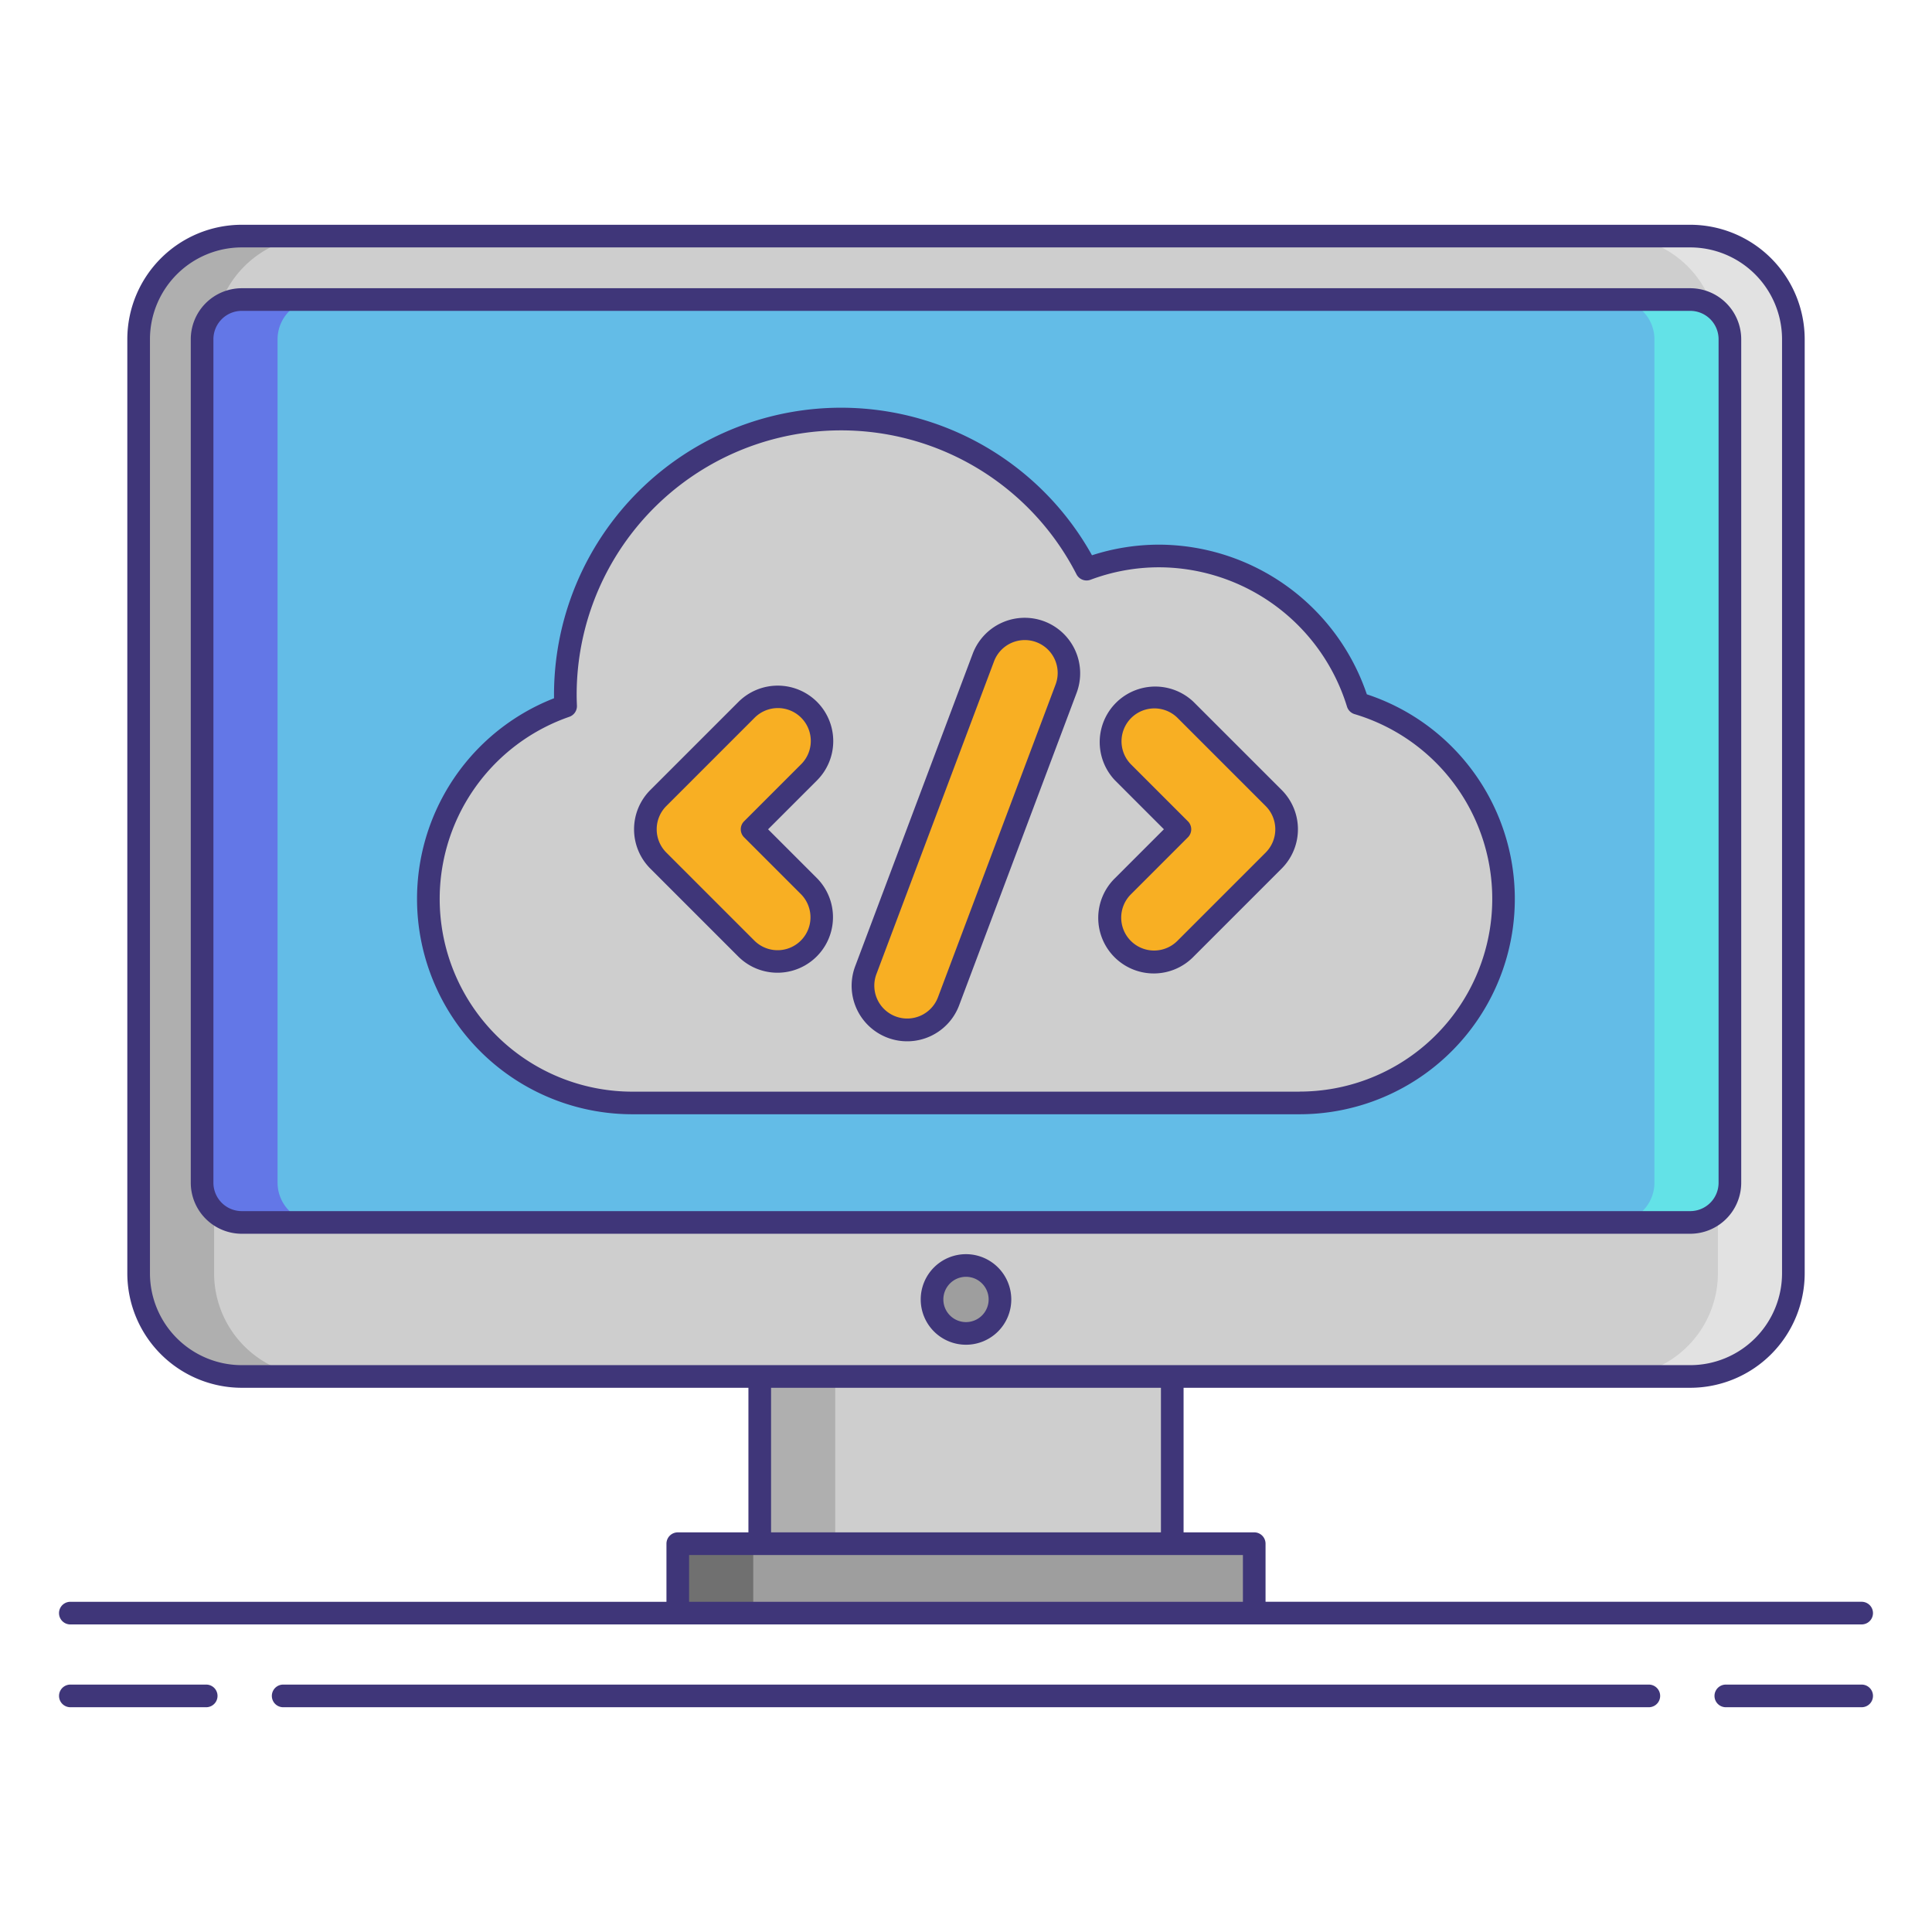 <svg xmlns="http://www.w3.org/2000/svg" viewBox="0 0 256 256"><title>icons_</title><rect x="18.37" y="31.283" width="219.26" height="151.106" rx="13.665" ry="13.665" fill="#cecece"/><path d="M28.37,168.724V44.948A13.681,13.681,0,0,1,42.035,31.283h-10A13.681,13.681,0,0,0,18.37,44.948V168.724a13.681,13.681,0,0,0,13.665,13.665h10A13.681,13.681,0,0,1,28.37,168.724Z" fill="#afafaf"/><path d="M227.63,168.724V44.948a13.681,13.681,0,0,0-13.665-13.665h10A13.681,13.681,0,0,1,237.63,44.948V168.724a13.681,13.681,0,0,1-13.665,13.665h-10A13.681,13.681,0,0,0,227.63,168.724Z" fill="#e2e2e2"/><rect x="26.779" y="39.692" width="202.442" height="122.288" rx="5.256" ry="5.256" fill="#63bce7"/><path d="M36.779,156.724V44.947a5.271,5.271,0,0,1,5.256-5.256h-10a5.271,5.271,0,0,0-5.256,5.256V156.724a5.271,5.271,0,0,0,5.256,5.256h10A5.271,5.271,0,0,1,36.779,156.724Z" fill="#6377e7"/><path d="M219.221,156.724V44.947a5.271,5.271,0,0,0-5.256-5.256h10a5.271,5.271,0,0,1,5.256,5.256V156.724a5.271,5.271,0,0,1-5.256,5.256h-10A5.271,5.271,0,0,0,219.221,156.724Z" fill="#63e2e7"/><rect x="89.809" y="204.547" width="76.383" height="9.197" fill="#9e9e9e"/><rect x="89.809" y="204.547" width="10" height="9.197" fill="#707070"/><rect x="100.67" y="182.389" width="54.659" height="22.158" fill="#cecece"/><rect x="100.67" y="182.389" width="10" height="22.158" fill="#afafaf"/><circle cx="128" cy="172.184" r="4.5" fill="#9e9e9e"/><path d="M179.918,93.193a27.481,27.481,0,0,0-35.943-17.776A36.54,36.54,0,0,0,74.91,92.067c0,.5.018,1,.038,1.492a27.044,27.044,0,0,0-18.183,25.547h0A27.039,27.039,0,0,0,83.8,146.146H172.2a27.039,27.039,0,0,0,27.039-27.039h0A27.046,27.046,0,0,0,179.918,93.193Z" fill="#cecece"/><path d="M137.835,83.732a5.858,5.858,0,0,0-7.545,3.421L114.743,128.5a5.858,5.858,0,1,0,10.966,4.123l15.548-41.343A5.858,5.858,0,0,0,137.835,83.732Z" fill="#f8af23"/><path d="M107.2,94.06a5.859,5.859,0,0,0-8.284,0L87.229,105.745a5.858,5.858,0,0,0,0,8.284l11.684,11.684a5.858,5.858,0,1,0,8.284-8.284l-7.542-7.542,7.542-7.542A5.858,5.858,0,0,0,107.2,94.06Z" fill="#f8af23"/><path d="M168.771,105.745,157.087,94.06a5.858,5.858,0,1,0-8.284,8.284l7.542,7.542-7.542,7.542a5.858,5.858,0,0,0,8.284,8.284l11.684-11.684A5.858,5.858,0,0,0,168.771,105.745Z" fill="#f8af23"/><path d="M230.721,156.724V44.947a6.764,6.764,0,0,0-6.756-6.756H32.035a6.764,6.764,0,0,0-6.756,6.756V156.724a6.763,6.763,0,0,0,6.756,6.755H223.965A6.763,6.763,0,0,0,230.721,156.724Zm-202.442,0V44.947a3.76,3.76,0,0,1,3.756-3.756H223.965a3.76,3.76,0,0,1,3.756,3.756V156.724a3.76,3.76,0,0,1-3.756,3.755H32.035A3.76,3.76,0,0,1,28.279,156.724Z" fill="#3f3679"/><path d="M128,166.184a6,6,0,1,0,6,6A6.007,6.007,0,0,0,128,166.184Zm0,9a3,3,0,1,1,3-3A3,3,0,0,1,128,175.184Z" fill="#3f3679"/><path d="M27.323,223.217h-18a1.5,1.5,0,1,0,0,3h18a1.5,1.5,0,1,0,0-3Z" fill="#3f3679"/><path d="M246.68,223.217h-18a1.5,1.5,0,0,0,0,3h18a1.5,1.5,0,1,0,0-3Z" fill="#3f3679"/><path d="M218.479,223.217H37.521a1.5,1.5,0,0,0,0,3H218.479a1.5,1.5,0,0,0,0-3Z" fill="#3f3679"/><path d="M9.32,215.244H246.68a1.5,1.5,0,0,0,0-3H167.691v-7.7a1.5,1.5,0,0,0-1.5-1.5H156.83V183.889h67.136a15.182,15.182,0,0,0,15.165-15.165V44.948a15.182,15.182,0,0,0-15.165-15.165H32.035A15.182,15.182,0,0,0,16.87,44.948V168.724a15.182,15.182,0,0,0,15.165,15.165H99.17v19.158H89.809a1.5,1.5,0,0,0-1.5,1.5v7.7H9.32a1.5,1.5,0,1,0,0,3Zm10.55-46.52V44.948A12.179,12.179,0,0,1,32.035,32.783H223.965A12.179,12.179,0,0,1,236.13,44.948V168.724a12.178,12.178,0,0,1-12.165,12.165H32.035A12.178,12.178,0,0,1,19.87,168.724Zm82.3,15.165H153.83v19.158H102.17ZM91.309,206.047h73.383v6.2H91.309Z" fill="#3f3679"/><path d="M181.112,92A29.172,29.172,0,0,0,153.621,72.17a28.87,28.87,0,0,0-8.928,1.407A38.039,38.039,0,0,0,73.41,92.067q0,.23,0,.458a28.539,28.539,0,0,0,10.39,55.12H172.2A28.539,28.539,0,0,0,181.112,92Zm-8.916,52.65H83.8a25.539,25.539,0,0,1-8.365-49.669A1.5,1.5,0,0,0,76.446,93.5c-.019-.476-.036-.951-.036-1.431A35.04,35.04,0,0,1,142.641,76.1a1.5,1.5,0,0,0,1.861.72,25.871,25.871,0,0,1,9.119-1.65,26.14,26.14,0,0,1,24.861,18.456,1.5,1.5,0,0,0,1.008,1,25.54,25.54,0,0,1-7.294,50.015Z" fill="#3f3679"/><path d="M108.258,93h0a7.369,7.369,0,0,0-10.405,0L86.168,104.684a7.365,7.365,0,0,0,0,10.405l11.684,11.685a7.358,7.358,0,0,0,10.405-10.406l-6.481-6.481,6.481-6.482A7.365,7.365,0,0,0,108.258,93Zm-2.121,8.284-7.542,7.542a1.5,1.5,0,0,0,0,2.121l7.542,7.542a4.358,4.358,0,0,1-6.163,6.163L88.29,112.968a4.363,4.363,0,0,1,0-6.163L99.974,95.121a4.358,4.358,0,1,1,6.163,6.163Z" fill="#3f3679"/><path d="M158.147,93A7.358,7.358,0,0,0,147.742,103.4l6.481,6.482-6.481,6.481a7.358,7.358,0,1,0,10.405,10.405l11.684-11.684a7.365,7.365,0,0,0,0-10.405Zm9.563,19.969-11.684,11.684a4.358,4.358,0,1,1-6.163-6.163l7.542-7.542a1.5,1.5,0,0,0,0-2.121l-7.542-7.542a4.358,4.358,0,0,1,6.163-6.163l11.684,11.685A4.363,4.363,0,0,1,167.71,112.968Z" fill="#3f3679"/><path d="M138.363,82.329a7.366,7.366,0,0,0-9.476,4.3l-15.548,41.343a7.358,7.358,0,1,0,13.774,5.179L142.661,91.8A7.366,7.366,0,0,0,138.363,82.329Zm1.49,8.42-15.548,41.342a4.358,4.358,0,1,1-8.158-3.067l15.548-41.342a4.358,4.358,0,1,1,8.158,3.067Z" fill="#3f3679"/></svg>